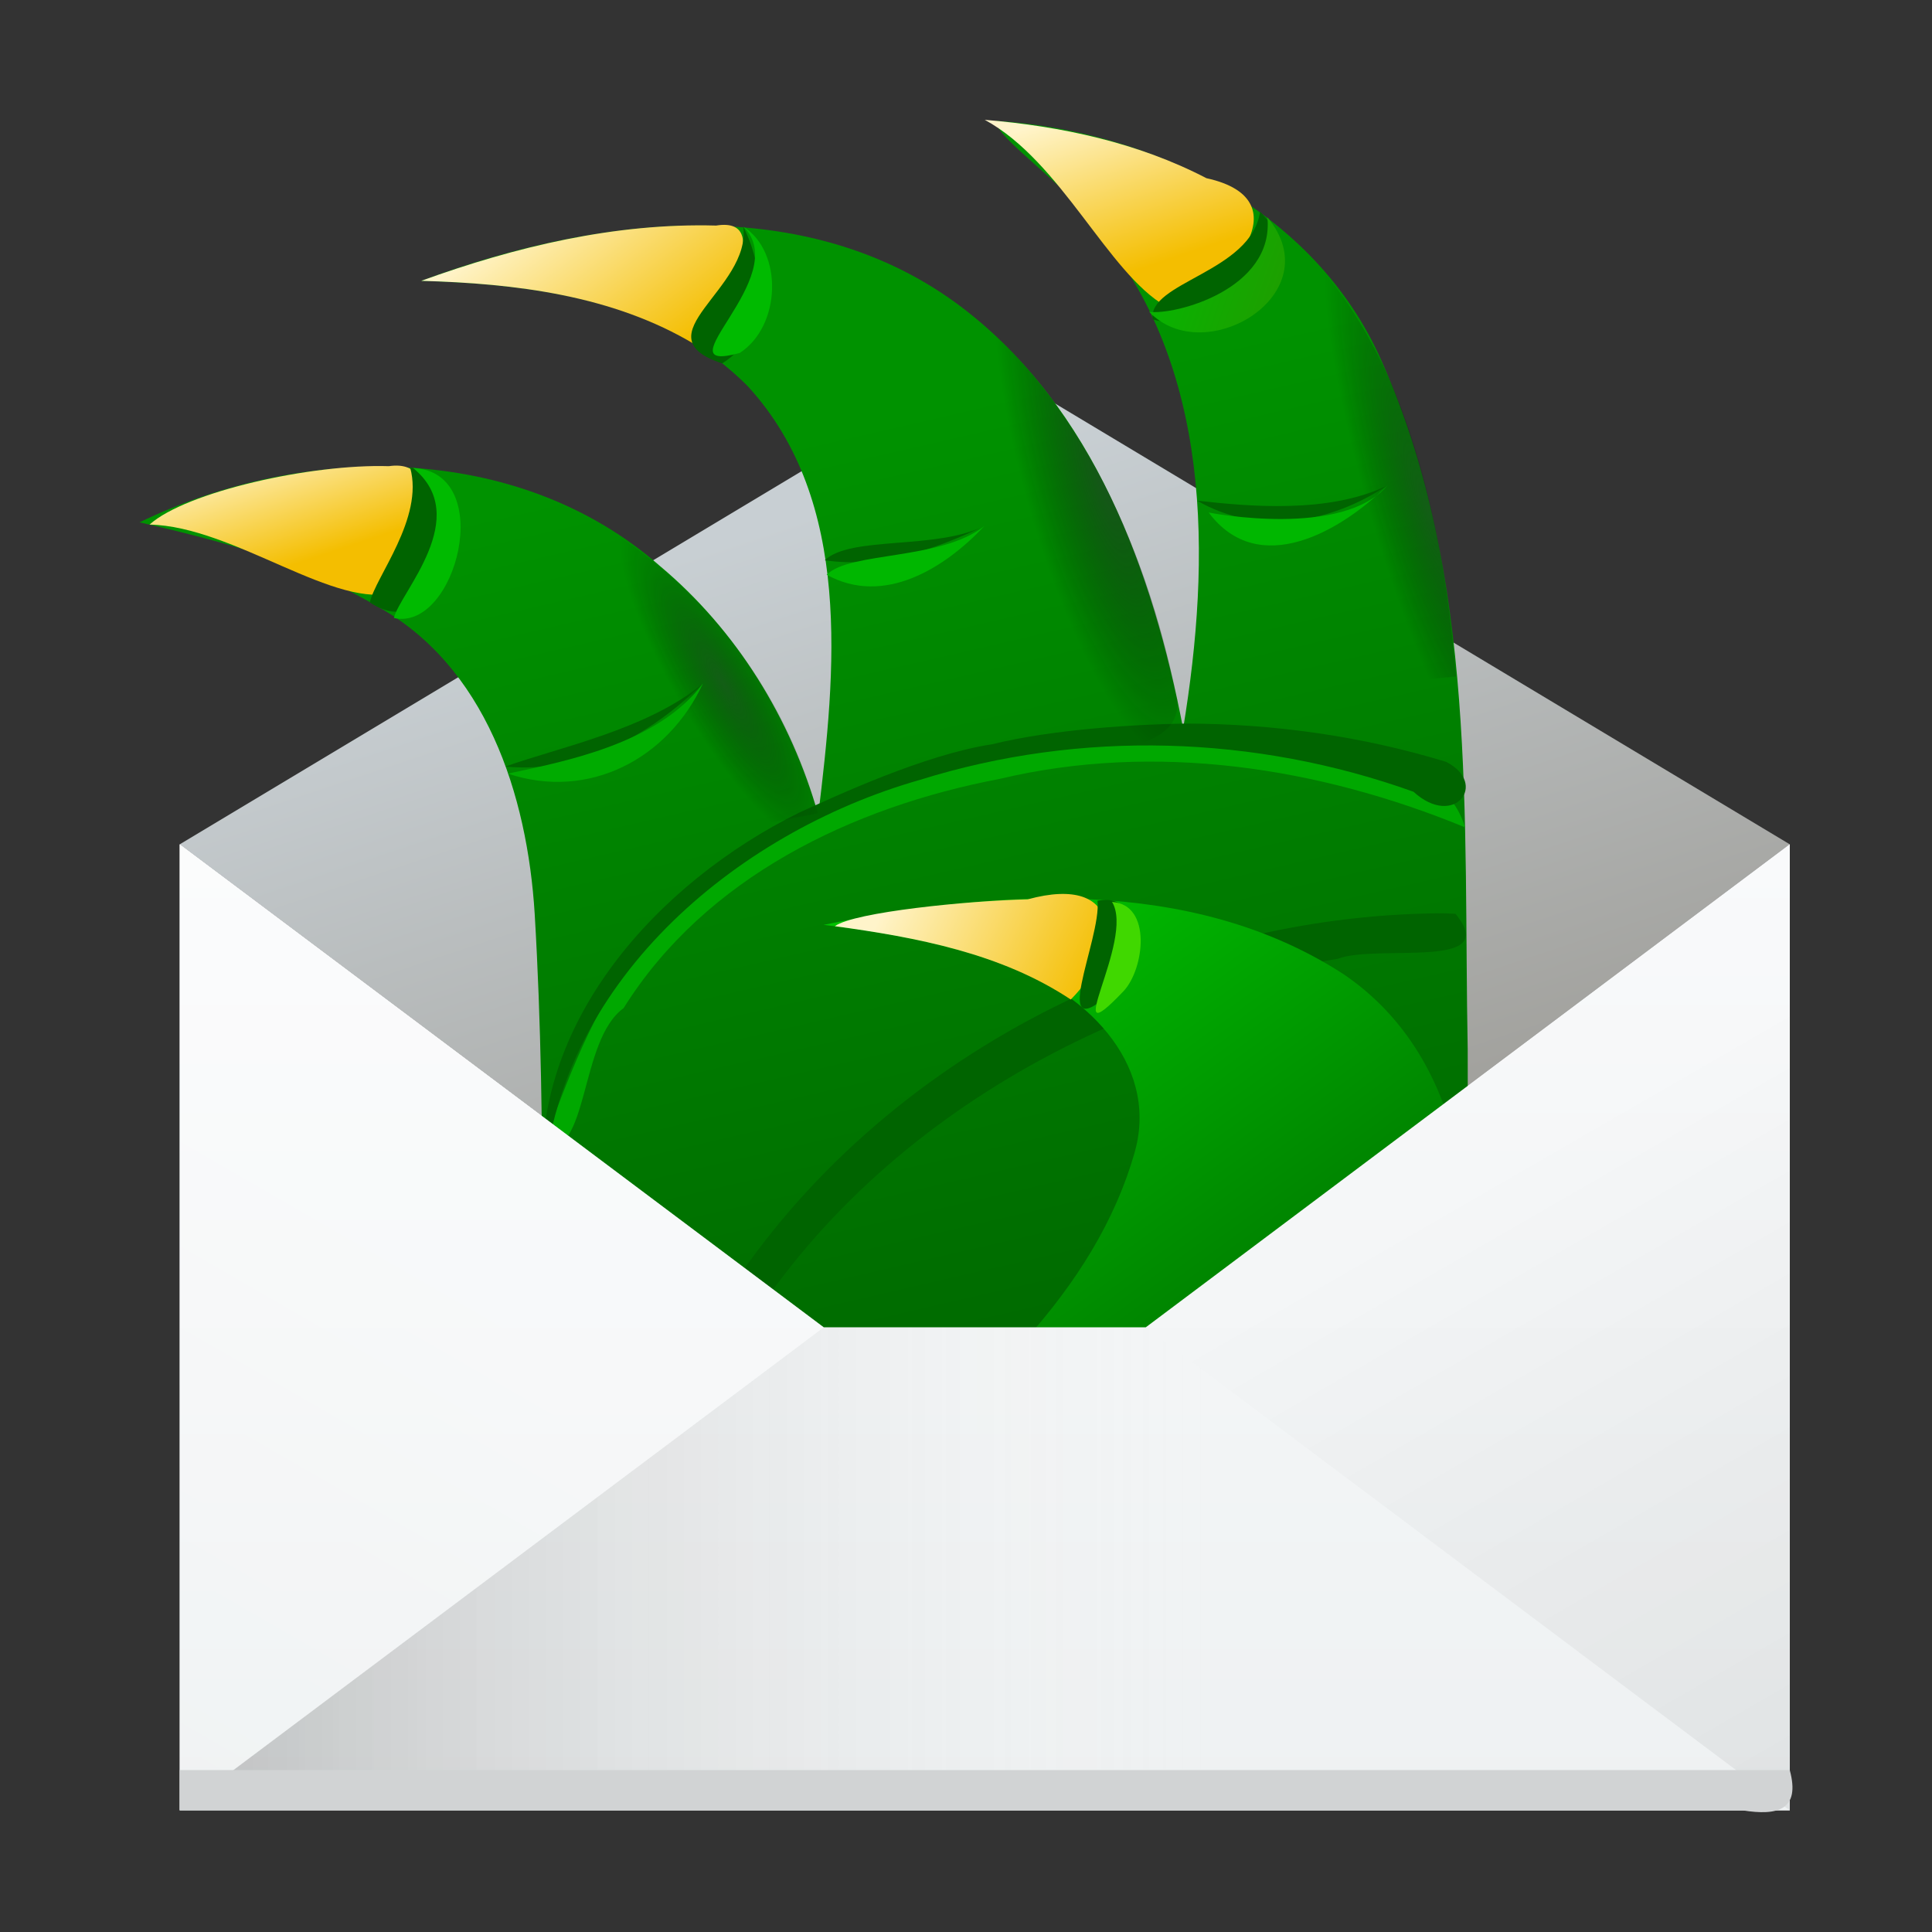 <?xml version="1.0" encoding="UTF-8" standalone="no"?><!DOCTYPE svg PUBLIC "-//W3C//DTD SVG 1.1//EN" "http://www.w3.org/Graphics/SVG/1.1/DTD/svg11.dtd"><svg xmlns="http://www.w3.org/2000/svg" xmlns:xlink="http://www.w3.org/1999/xlink" height="64" version="1.1" viewBox="0 0 48 48" width="64"><rect x="0" y="0" width="48" height="48" fill="#333333" stroke="none"/><defs><linearGradient id="a"><stop offset="0" stop-color="#f4be00"/><stop offset="1" stop-color="#fff4ca"/></linearGradient><linearGradient gradientUnits="userSpaceOnUse" id="u" x1="384.57" x2="394.57" y1="547.8" y2="530.48"><stop offset="0" stop-color="#fff" stop-opacity="0"/><stop offset="1" stop-color="#fff" stop-opacity="0.314"/></linearGradient><linearGradient gradientUnits="userSpaceOnUse" id="t" x1="384.57" x2="414.57"><stop offset="0" stop-opacity="0.275"/><stop offset="1" stop-color="#fff" stop-opacity="0"/></linearGradient><linearGradient gradientUnits="userSpaceOnUse" id="s" x1="432.57" x2="421.02" y1="547.8" y2="527.8"><stop offset="0" stop-opacity="0.082"/><stop offset="1" stop-opacity="0"/></linearGradient><linearGradient gradientUnits="userSpaceOnUse" id="r" x2="0" y1="44" y2="20"><stop offset="0" stop-color="#eef1f2"/><stop offset="1" stop-color="#f9fafb"/></linearGradient><linearGradient gradientTransform="translate(.466 .977)" gradientUnits="userSpaceOnUse" id="p" x1="19" x2="25" y1="10" y2="36"><stop offset="0" stop-color="#009200"/><stop offset="1" stop-color="#006400"/></linearGradient><linearGradient gradientTransform="translate(.466 .977)" gradientUnits="userSpaceOnUse" id="o" x1="24" x2="32" y1="21" y2="32"><stop offset="0" stop-color="#00c200"/><stop offset="1" stop-color="#007900"/></linearGradient><linearGradient gradientTransform="translate(-7.1526e-6 20)" gradientUnits="userSpaceOnUse" id="q" x2="0" y1="44" y2="20"><stop offset="0" stop-color="#eef1f2"/><stop offset="1" stop-color="#f9fafb"/></linearGradient><linearGradient gradientTransform="translate(.466 .977)" gradientUnits="userSpaceOnUse" id="n" x1="7" x2="6" xlink:href="#a" y1="13" y2="10"/><linearGradient gradientTransform="translate(.466 .977)" gradientUnits="userSpaceOnUse" id="m" x1="16" x2="13" xlink:href="#a" y1="8" y2="4"/><linearGradient gradientTransform="translate(.466 .977)" gradientUnits="userSpaceOnUse" id="l" x1="27" x2="25.661" xlink:href="#a" y1="6" y2="2"/><linearGradient gradientUnits="userSpaceOnUse" id="k" x1="19" x2="27" y1="12" y2="36"><stop offset="0" stop-color="#c8cfd3"/><stop offset="1" stop-color="#94918a"/></linearGradient><linearGradient gradientTransform="translate(.466 .977)" gradientUnits="userSpaceOnUse" id="j" x1="26.43" x2="21.454" xlink:href="#a" y1="24" y2="21.637"/><linearGradient gradientTransform="translate(.466 .977)" gradientUnits="userSpaceOnUse" id="i" x1="33.5" x2="27.568" y1="7" y2="5"><stop offset="0" stop-color="#2e9000"/><stop offset="1" stop-color="#00ba00"/></linearGradient><radialGradient cx="18.992" cy="-11.809" gradientTransform="matrix(.282 .475 -.119 .07 11.212 8.793)" gradientUnits="userSpaceOnUse" id="h" r="8.426"><stop offset="0" stop-color="#292c2f"/><stop offset="1" stop-opacity="0"/></radialGradient><radialGradient cx="28.3" cy="10.776" gradientTransform="matrix(.203 -.058 .211 .74 19.438 5.649)" gradientUnits="userSpaceOnUse" id="g" r="9.464"><stop offset="0" stop-color="#292c2f" stop-opacity="0.572"/><stop offset="1" stop-opacity="0"/></radialGradient><radialGradient cx="36.651" cy="12.791" gradientTransform="matrix(.23 -.069 .372 1.237 22.267 -.683)" gradientUnits="userSpaceOnUse" id="f" r="5.854"><stop offset="0" stop-color="#292c2f" stop-opacity="0.466"/><stop offset="1" stop-opacity="0"/></radialGradient></defs><g transform="translate(.466 .977)"><path d="m24 8c-6.667 4-13.333 8-20 12 6.667 5 13.333 10 20 15 6.667-5 13.333-10 20-15-6.667-4-13.333-8-20-12z" fill="url(#k)" fill-rule="evenodd"/><path d="m4 20v24h40v-24c-5.333 4-10.667 8-16 12h-8c-5.333-4-10.667-8-16-12z" fill="url(#r)"/></g><path d="m36.466 26.977c-0.339 3.715-1.256 7.351-2 11-7 0.333-14 0.667-21 1-0.053-5.426 0.141-10.859-0.182-16.278-0.182-2.938-1.207-6.178-3.966-7.664-1.795-1.059-3.836-1.597-5.851-2.058 4.075-1.972 9.386-2.018 12.927 1.083 1.906 1.594 3.261 3.802 3.936 6.185 0.429-3.545 0.869-7.78-1.742-10.639-2.095-2.135-5.274-2.544-8.121-2.629 4.283-1.601 9.564-2.281 13.437 0.664 3.261 2.484 4.741 6.567 5.491 10.46 0.694-4.213 0.74-9.03-2.201-12.466-0.55-0.941-2.51-2.245-2.448-2.633 3.914 0.256 7.939 2.23 9.58 5.968 2.388 5.359 2.029 11.371 2.139 17.101 4.7e-4 0.302 8e-4 0.604 1e-3 0.906z" fill="url(#p)" fill-rule="evenodd" stroke-width="1px"/><path d="m29.664 18.309c-4.982 0.088-10.371 1.494-13.808 5.314-1.119 1.452-1.777 3.244-2.389 4.919 1.188 0.205 0.91-2.683 2.025-3.494 2.038-3.256 5.685-5 9.35-5.698 3.861-0.917 7.926-0.29 11.556 1.205-0.592-2.024-3.811-1.947-5.713-2.221-0.339-0.017-0.679-0.025-1.019-0.025z" fill="#00a800" fill-rule="evenodd" stroke-width="1px"/><path d="m29.466 17.977c-1.208 0.015-3.304 0.14-4.814 0.513-1.7 0.261-3.872 1.282-4.8 1.701-3.494 1.728-6.706 5.223-6.355 9.366 0.28-5.074 4.738-8.867 9.361-10.182 3.989-1.247 8.333-1.113 12.26 0.296 1.018 0.929 1.874-0.207 0.808-0.744-2.09-0.638-4.277-0.945-6.461-0.95zm6.416 4.713c-7.101 0.02-14.272 3.717-18.034 9.803-1.127 1.905-1.847 4.122-1.681 6.355 0.941-0.576 0.487-2.853 1.359-3.966 2.834-6.093 9.203-10.017 15.702-11.059 0.996-0.381 4.099 0.3 2.934-1.119l-0.28-0.013z" fill="#006400" stroke-linecap="square" stroke-width="1.1"/><path d="m20.466 22.977c4.251-0.861 9.111-1.238 12.915 1.227 3.172 2.155 3.462 6.428 2.825 9.872-0.357 2.679-2.295 5.317-5.155 5.527-3.385 0.331-6.674-1.028-9.585-2.625 2.754-2.277 5.738-4.824 6.736-8.39 0.596-2.204-1.328-4.036-3.278-4.624-1.431-0.535-2.946-0.804-4.458-0.986z" fill="url(#o)" fill-rule="evenodd" stroke-width="1px"/><g transform="translate(.466 -19.023)"><path d="m4 40v24h40v-24c-5.333 4-10.667 8-16 12h-8c-5.333-4-10.667-8-16-12z" fill="url(#q)"/><g fill-rule="evenodd" transform="translate(-384.57,-479.8)"><path d="m388.57 543.8c5.333-4 10.667-8 16-12h8c5.333 4 10.667 8 16 12h-40z" fill="url(#t)"/><path d="m428.57 543.8c-5.333-4-10.667-8-16-12 5.333-4 10.667-8 16-12v24z" fill="url(#s)"/><path d="m388.57 543.8c5.333-4 10.667-8 16-12-5.333-4-10.667-8-16-12v24z" fill="url(#u)"/></g><path d="m4 63h40c0.271 0.996-0.307 1.142-1.174 1h-38.826v-1z" fill="#d1d3d4"/></g><path d="m29.394 18.1c2.221-0.611 4.484-1.093 6.781-1.293-0.374-4.341-1.41-9.314-5.324-11.865-1.891-1.244-4.154-1.78-6.385-1.966 3.01 2.239 5.207 5.703 5.284 9.523 0.107 1.873-0.081 3.749-0.356 5.6z" fill="url(#f)" fill-rule="evenodd" stroke-width="1px"/><path d="m9.66 11.582c-1.872-0.069-5.23 0.665-5.884 1.464 3.373 0.761 7.318 2.026 8.636 5.587 0.679 1.247 0.16 3.693 2.215 2.642 1.901-0.333 3.799-0.688 5.691-1.069-1.284-4.773-5.593-8.659-10.658-8.625z" fill="url(#h)" fill-rule="evenodd" opacity="0.462" stroke-width="1px"/><path d="m20.349 19.918c1.137 0.458 3.163-0.584 4.616-0.71 1.26-0.673 4.399-0.225 4.287-1.812-0.924-4.612-3.342-9.651-8.128-11.219-3.496-1.158-7.281-0.422-10.657 0.799 3.393 0.039 7.534 0.816 9.184 4.177 1.309 2.713 1.034 5.866 0.698 8.765z" fill="url(#g)" fill-rule="evenodd" stroke-width="1px"/><path d="m9.66 11.582c-1.921-0.061-5.042 0.638-5.944 1.451 2.107 0.042 4.66 2.168 6.147 1.668 0.34-0.706 1.39-3.349-0.203-3.119z" fill="url(#n)" stroke-linecap="square" stroke-width="1.1"/><path d="m17.792 5.604c-2.507-0.069-4.983 0.525-7.326 1.373 2.332 0.066 4.761 0.356 6.797 1.58 0.454-0.534 2.117-3.211 0.529-2.953z" fill="url(#m)" stroke-linecap="square" stroke-width="1.1"/><path d="m24.466 2.977c1.91 1.039 3.053 3.801 4.5 4.633 1.475-0.411 3.503-2.638 1.007-3.183-1.701-0.885-3.609-1.291-5.507-1.45z" fill="url(#l)" stroke-linecap="square" stroke-width="1.1"/><path d="m25.529 22.344c-1.468 0.033-4.308 0.315-4.787 0.667 2.029 0.278 4.127 0.67 5.861 1.822 1.286-1.291 1.31-3.141-1.074-2.488z" fill="url(#j)" stroke-linecap="square" stroke-width="1.1"/><path d="m10.191 11.621c0.348 1.254-0.87 2.72-1.002 3.346 1.753 1.164 2.551-2.376 1.161-3.335z" fill="#006400" fill-rule="evenodd" stroke-width="1px"/><path d="m31.306 5.26c-0.218 1.507-2.809 1.751-2.666 2.676 1.478 0.422 4.289-1.077 2.666-2.676zm-12.84 0.369c0.205 1.552-2.6 2.717-0.523 3.4 1.169-0.732 1.073-2.315 0.523-3.4z" fill="#006400" fill-rule="evenodd" stroke-width="1px"/><path d="m34.466 12.061c-1.448 0.711-3.471 0.519-4.725 0.377 1.53 0.882 3.301 0.568 4.725-0.377z" fill="#006400" fill-rule="evenodd" stroke-width="1px"/><path d="m24.466 13.061c-1.187 0.608-3.337 0.243-3.975 0.859 1.382 0.204 2.748-0.266 3.975-0.859z" fill="#006400" fill-rule="evenodd" stroke-width="1px"/><path d="m17.466 16.977c-1.355 1.145-3.633 1.605-4.91 2.068 1.89 0.184 3.601-0.783 4.91-2.068z" fill="#006400" fill-rule="evenodd" stroke-width="1px"/><path d="m27.267 22.379c0.106 0.951-1.296 3.796 0.413 2.213 0.46-0.563 0.82-2.458-0.413-2.213z" fill="#006400" fill-rule="evenodd" stroke-width="1px"/><path d="m31.488 5.399c0.178 1.795-2.318 2.442-2.938 2.346 1.371 1.449 4.529-0.44 2.938-2.346zm-13.021 0.23c1.27 1.24-2.128 3.696-0.09 3.141 1.028-0.664 1.087-2.506 0.09-3.141zm-8.205 5.998c1.497 1.214-0.327 3.099-0.476 3.726 1.54 0.354 2.57-3.629 0.476-3.726z" fill="url(#i)" fill-rule="evenodd" stroke-width="1px"/><path d="m27.628 22.408c0.588 0.945-1.391 3.98 0.288 2.215 0.512-0.544 0.714-2.149-0.288-2.215z" fill="#40d800" fill-rule="evenodd" stroke-width="1px"/><path d="m17.466 16.977c-1.135 1.523-3.511 1.952-4.846 2.244 2.01 0.671 3.979-0.369 4.846-2.244z" fill="#00ab00" fill-rule="evenodd" stroke-width="1px"/><path d="m24.454 13.072c-1.102 0.858-3.328 0.624-3.916 1.207 1.427 0.789 2.941-0.171 3.916-1.207z" fill="#00b700" fill-rule="evenodd" stroke-width="1px"/><path d="m34.466 12.061c-1.095 1.309-4.365 0.69-4.437 0.672 1.246 1.667 3.305 0.453 4.437-0.672z" fill="#00b700" fill-rule="evenodd" stroke-width="1px"/></svg>